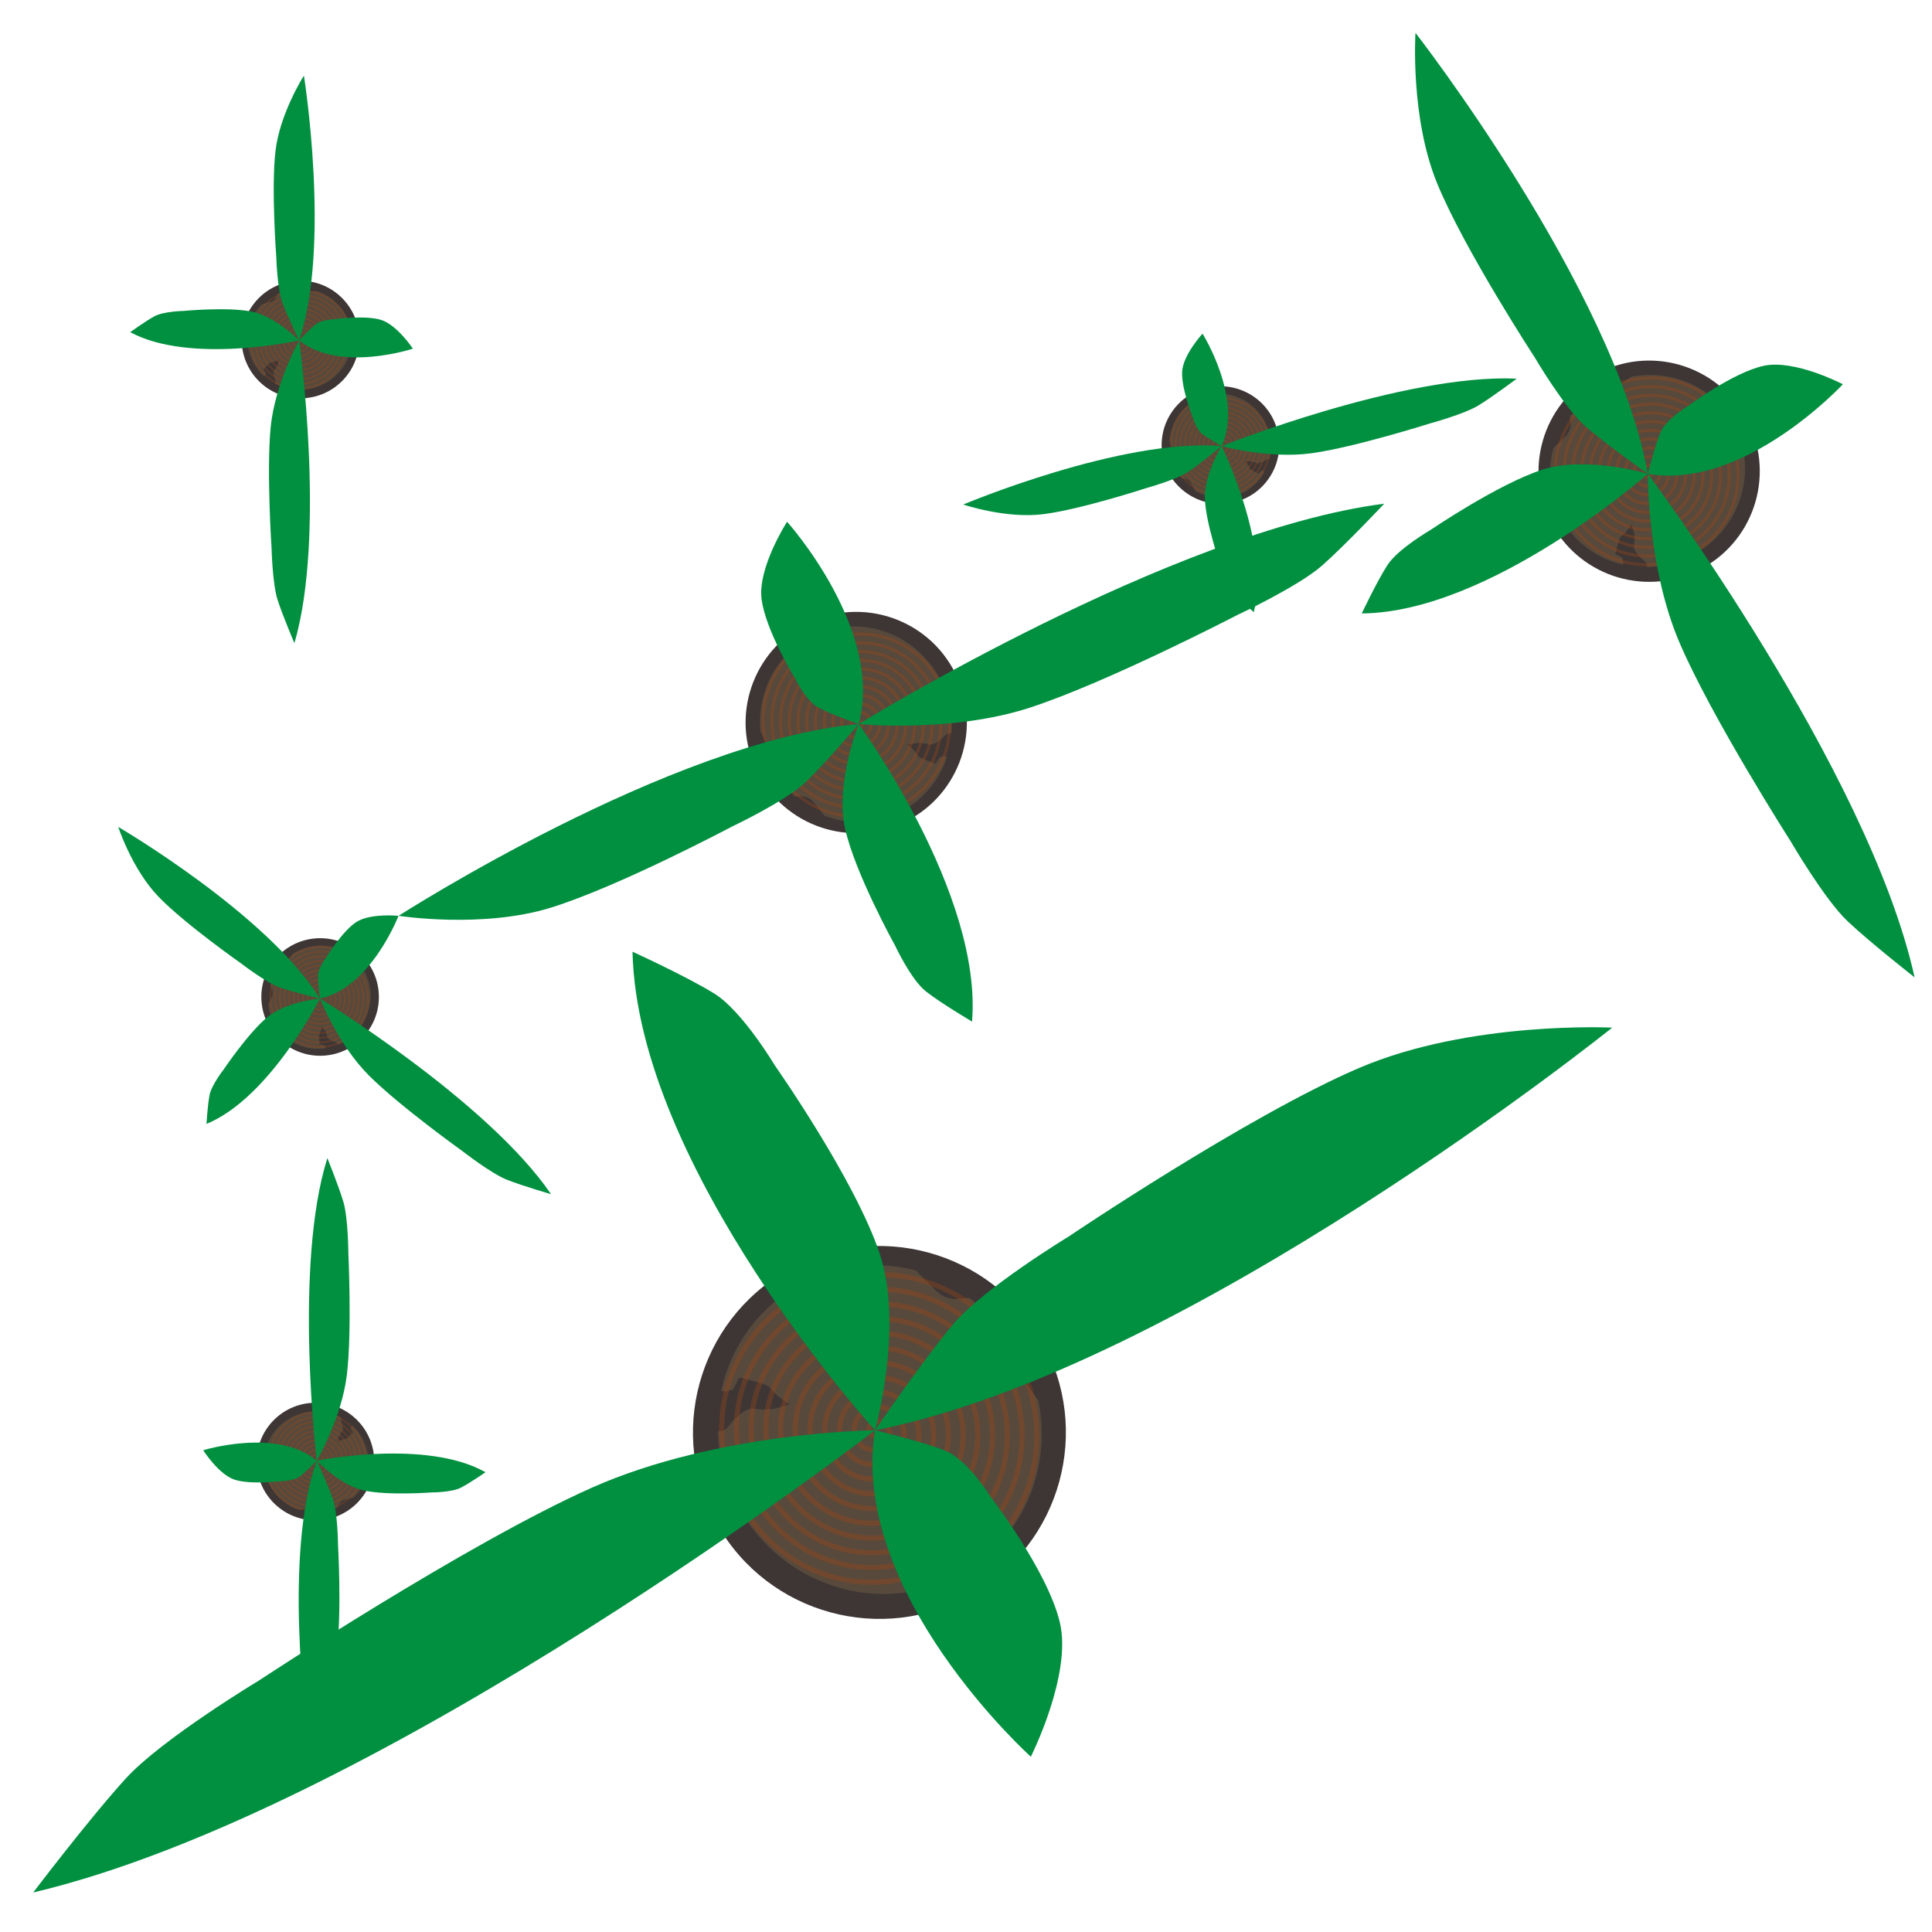 <?xml version="1.0" encoding="UTF-8" standalone="no"?>
<!-- Created with Inkscape (http://www.inkscape.org/) -->

<svg
   width="70px"
   height="70px"
   viewBox="0 0 70 70"
   version="1.1"
   id="SVGRoot"
   sodipodi:docname="shrub-1-3-4.svg"
   inkscape:version="1.1 (c68e22c387, 2021-05-23)"
   xmlns:inkscape="http://www.inkscape.org/namespaces/inkscape"
   xmlns:sodipodi="http://sodipodi.sourceforge.net/DTD/sodipodi-0.dtd"
   xmlns="http://www.w3.org/2000/svg"
   xmlns:svg="http://www.w3.org/2000/svg">
  <sodipodi:namedview
     id="namedview993"
     pagecolor="#505050"
     bordercolor="#eeeeee"
     borderopacity="1"
     inkscape:pageshadow="0"
     inkscape:pageopacity="0"
     inkscape:pagecheckerboard="0"
     inkscape:document-units="px"
     showgrid="false"
     inkscape:zoom="11.313709"
     inkscape:cx="32.52691"
     inkscape:cy="35.885668"
     inkscape:window-width="1918"
     inkscape:window-height="1028"
     inkscape:window-x="1906"
     inkscape:window-y="0"
     inkscape:window-maximized="0"
     inkscape:current-layer="layer1" />
  <defs
     id="defs988">
    <marker
       style="overflow:visible;"
       id="Arrow1Lend"
       refX="0.0"
       refY="0.0"
       orient="auto"
       inkscape:stockid="Arrow1Lend"
       inkscape:isstock="true">
      <path
         transform="scale(0.8) rotate(180) translate(12.5,0)"
         style="fill-rule:evenodd;fill:context-stroke;stroke:context-stroke;stroke-width:1.0pt;"
         d="M 0.0,0.0 L 5.0,-5.0 L -12.5,0.0 L 5.0,5.0 L 0.0,0.0 z "
         id="path8418" />
    </marker>
    <linearGradient
       id="linearGradient4147"
       inkscape:swatch="solid">
      <stop
         style="stop-color:#000000;stop-opacity:1;"
         offset="0"
         id="stop4145" />
    </linearGradient>
  </defs>
  <g
     inkscape:label="Layer 1"
     inkscape:groupmode="layer"
     id="layer1">
    <g
       id="g1284"
       transform="translate(-4.773,-1.326)">
      <g
         id="g1267"
         transform="matrix(1.637,0,0,1.637,-8.61,-10.028)">
        <ellipse
           style="fill:#3d3635;fill-opacity:1;stroke-width:0.038"
           id="path1151"
           cx="14.825"
           cy="14.451"
           rx="1.301"
           ry="1.301" />
        <path
           id="path1297"
           style="fill:#725c42;fill-opacity:0.5;stroke-width:0.045"
           d="m 14.573,13.374 c 0,0 -0.218,0.045 -0.248,0.063 -0.03,0.018 -0.024,0.14 -0.167,0.182 -0.072,0.021 -0.139,0.038 -0.188,0.05 a 1.156,1.125 0 0 0 -7.3e-5,0 1.156,1.125 0 0 0 -0.317,0.77 1.156,1.125 0 0 0 0.375,0.829 c 0.013,-0.018 0.025,-0.041 0.025,-0.058 0,-0.027 0.027,0.021 -0.006,-0.039 -0.033,-0.06 -0.057,-0.045 -0.012,-0.09 0.045,-0.045 0.081,-0.081 0.105,-0.102 0.024,-0.021 0.066,-0.024 0.09,-0.03 0.024,-0.006 0.113,-0.048 0.113,-0.048 -0.042,0.245 -0.131,0.194 -0.11,0.329 0.02,0.126 0.064,0.129 0.026,0.196 a 1.156,1.125 0 0 0 0.551,0.137 1.156,1.125 0 0 0 1.138,-0.938 c -0.198,-0.291 -0.025,-0.269 -0.2,-0.28 -0.143,-0.009 0.094,-0.09 0.196,-0.123 A 1.156,1.125 0 0 0 15.178,13.376 c -0.289,0.041 -0.605,-0.002 -0.605,-0.002 z" />
        <path
           sodipodi:type="spiral"
           style="fill:none;fill-rule:evenodd;stroke:#ae4712;stroke-width:2.736;stroke-miterlimit:4;stroke-dasharray:none;stroke-opacity:0.303"
           id="path9351"
           sodipodi:cx="32.788376"
           sodipodi:cy="32.788376"
           sodipodi:expansion="1"
           sodipodi:revolution="11.149896"
           sodipodi:radius="88.349548"
           sodipodi:argument="-19.529577"
           sodipodi:t0="0"
           d="m 32.788,32.788 c 0.927,-0.749 1.467,0.879 1.246,1.54 -0.601,1.791 -2.981,1.837 -4.326,0.951 -2.406,-1.585 -2.343,-5.034 -0.656,-7.112 2.475,-3.05 7.116,-2.866 9.898,-0.362 3.708,3.338 3.398,9.208 0.067,12.684 -4.192,4.374 -11.306,3.934 -15.47,-0.228 -5.043,-5.04 -4.472,-13.406 0.522,-18.256 5.886,-5.715 15.508,-5.012 21.042,0.817 6.389,6.73 5.553,17.611 -1.112,23.828 C 36.426,53.715 24.284,52.746 17.385,45.245 9.646,36.83 10.749,23.425 19.086,15.845 28.343,7.43 43.011,8.666 51.272,17.841 60.363,27.938 58.994,43.871 48.982,52.812 38.044,62.58 20.845,61.077 11.224,50.227 0.779,38.449 2.416,19.985 14.104,9.684 26.723,-1.438 46.452,0.332 57.433,12.858 69.233,26.317 67.328,47.313 53.964,58.974 39.665,71.451 17.403,69.412 5.063,55.21 -8.092,40.071 -5.919,16.542 9.121,3.523 25.1,-10.31 49.895,-8.003 63.594,7.876 78.105,24.694 75.664,50.756 58.947,65.135 41.289,80.323 13.959,77.748 -1.098,60.192 -16.964,41.695 -14.256,13.098 4.139,-2.639 23.476,-19.182 53.34,-16.34 69.756,2.893 86.977,23.07 84.001,54.201 63.929,71.296 42.913,89.196 10.514,86.085 -7.26,65.175 -25.837,43.319 -22.593,9.653 -0.844,-8.8 21.852,-28.056 56.785,-24.677 75.917,-2.09 95.851,21.445 92.338,57.646 68.912,77.457 44.538,98.07 7.069,94.423 -13.421,70.158 -34.711,44.944 -30.931,6.208 -5.826,-14.961 20.226,-36.93 60.231,-33.015 82.078,-7.072 104.725,19.82 100.676,61.092 73.895,83.618 46.163,106.944 3.623,102.761 -19.582,75.14 -43.586,46.569 -39.268,2.762 -10.809,-21.122 c 29.41,-24.682 74.486,-20.231 99.048,9.068 C 113.6,18.195 109.014,64.538 78.877,89.78 47.788,115.818 0.177,111.099 -25.743,80.123 -52.46,48.195 -47.606,-0.685 -15.792,-27.284 16.975,-54.679 67.123,-49.691 94.401,-17.037 122.474,16.569 117.352,67.984 83.86,95.941 49.414,124.693 -3.269,119.437 -31.904,85.105 -61.335,49.821 -55.945,-4.131 -20.774,-33.445 c 36.124,-30.109 91.343,-24.584 121.336,11.425 17.821,21.396 24.383,50.697 17.566,77.675"
           transform="matrix(0.013,0,0,0.013,14.383,14.047)" />
      </g>
      <g
         id="g1273"
         transform="translate(-10.719,0.03)">
        <path
           style="fill:#009040;fill-opacity:1;stroke:none;stroke-width:1.119px;stroke-linecap:butt;stroke-linejoin:miter;stroke-opacity:1"
           d="m 26.331,13.63 c 1.156,-3.446 0.172,-9.594 0.172,-9.594 0,0 -0.875,1.371 -1.031,2.741 -0.156,1.371 0.031,3.837 0.031,3.837 0,0 0.031,1.136 0.219,1.645 0.188,0.509 0.609,1.371 0.609,1.371 z"
           id="path882" />
        <path
           style="fill:#009040;fill-opacity:1;stroke:none;stroke-width:1.197px;stroke-linecap:butt;stroke-linejoin:miter;stroke-opacity:1"
           d="m 26.159,24.599 c 1.156,-3.94 0.172,-10.969 0.172,-10.969 0,0 -0.875,1.567 -1.031,3.134 -0.156,1.567 0.031,4.388 0.031,4.388 0,0 0.031,1.298 0.219,1.88 0.188,0.582 0.609,1.567 0.609,1.567 z"
           id="path882-7" />
        <path
           style="fill:#009040;fill-opacity:1;stroke:none;stroke-width:0.726px;stroke-linecap:butt;stroke-linejoin:miter;stroke-opacity:1"
           d="m 26.331,13.63 c 1.47,1.179 4.121,0.299 4.121,0.299 0,0 -0.581,-0.876 -1.168,-1.047 -0.587,-0.172 -1.649,-0.022 -1.649,-0.022 0,0 -0.488,0.015 -0.709,0.192 -0.221,0.177 -0.595,0.578 -0.595,0.578 z"
           id="path882-7-0" />
        <path
           style="fill:#009040;fill-opacity:1;stroke:none;stroke-width:0.885px;stroke-linecap:butt;stroke-linejoin:miter;stroke-opacity:1"
           d="m 20.21,13.331 c 2.183,1.179 6.121,0.299 6.121,0.299 0,0 -0.863,-0.876 -1.735,-1.047 -0.873,-0.172 -2.45,-0.022 -2.45,-0.022 0,0 -0.725,0.015 -1.053,0.192 -0.328,0.177 -0.883,0.578 -0.883,0.578 z"
           id="path882-7-0-5" />
      </g>
    </g>
    <g
       id="g1284-2"
       transform="rotate(-50.643,37.399,29.166)">
      <g
         id="g1267-5"
         transform="matrix(1.637,0,0,1.637,-8.61,-10.028)">
        <ellipse
           style="fill:#3d3635;fill-opacity:1;stroke-width:0.038"
           id="path1151-8"
           cx="14.825"
           cy="14.451"
           rx="1.301"
           ry="1.301" />
        <path
           id="path1297-5"
           style="fill:#725c42;fill-opacity:0.5;stroke-width:0.045"
           d="m 14.573,13.374 c 0,0 -0.218,0.045 -0.248,0.063 -0.03,0.018 -0.024,0.14 -0.167,0.182 -0.072,0.021 -0.139,0.038 -0.188,0.05 a 1.156,1.125 0 0 0 -7.3e-5,0 1.156,1.125 0 0 0 -0.317,0.77 1.156,1.125 0 0 0 0.375,0.829 c 0.013,-0.018 0.025,-0.041 0.025,-0.058 0,-0.027 0.027,0.021 -0.006,-0.039 -0.033,-0.06 -0.057,-0.045 -0.012,-0.09 0.045,-0.045 0.081,-0.081 0.105,-0.102 0.024,-0.021 0.066,-0.024 0.09,-0.03 0.024,-0.006 0.113,-0.048 0.113,-0.048 -0.042,0.245 -0.131,0.194 -0.11,0.329 0.02,0.126 0.064,0.129 0.026,0.196 a 1.156,1.125 0 0 0 0.551,0.137 1.156,1.125 0 0 0 1.138,-0.938 c -0.198,-0.291 -0.025,-0.269 -0.2,-0.28 -0.143,-0.009 0.094,-0.09 0.196,-0.123 A 1.156,1.125 0 0 0 15.178,13.376 c -0.289,0.041 -0.605,-0.002 -0.605,-0.002 z" />
        <path
           sodipodi:type="spiral"
           style="fill:none;fill-rule:evenodd;stroke:#ae4712;stroke-width:2.736;stroke-miterlimit:4;stroke-dasharray:none;stroke-opacity:0.303"
           id="path9351-4"
           sodipodi:cx="32.788376"
           sodipodi:cy="32.788376"
           sodipodi:expansion="1"
           sodipodi:revolution="11.149896"
           sodipodi:radius="88.349548"
           sodipodi:argument="-19.529577"
           sodipodi:t0="0"
           transform="matrix(0.013,0,0,0.013,14.383,14.047)"
           d="m 32.788,32.788 c 0.927,-0.749 1.467,0.879 1.246,1.54 -0.601,1.791 -2.981,1.837 -4.326,0.951 -2.406,-1.585 -2.343,-5.034 -0.656,-7.112 2.475,-3.05 7.116,-2.866 9.898,-0.362 3.708,3.338 3.398,9.208 0.067,12.684 -4.192,4.374 -11.306,3.934 -15.47,-0.228 -5.043,-5.04 -4.472,-13.406 0.522,-18.256 5.886,-5.715 15.508,-5.012 21.042,0.817 6.389,6.73 5.553,17.611 -1.112,23.828 C 36.426,53.715 24.284,52.746 17.385,45.245 9.646,36.83 10.749,23.425 19.086,15.845 28.343,7.43 43.011,8.666 51.272,17.841 60.363,27.938 58.994,43.871 48.982,52.812 38.044,62.58 20.845,61.077 11.224,50.227 0.779,38.449 2.416,19.985 14.104,9.684 26.723,-1.438 46.452,0.332 57.433,12.858 69.233,26.317 67.328,47.313 53.964,58.974 39.665,71.451 17.403,69.412 5.063,55.21 -8.092,40.071 -5.919,16.542 9.121,3.523 25.1,-10.31 49.895,-8.003 63.594,7.876 78.105,24.694 75.664,50.756 58.947,65.135 41.289,80.323 13.959,77.748 -1.098,60.192 -16.964,41.695 -14.256,13.098 4.139,-2.639 23.476,-19.182 53.34,-16.34 69.756,2.893 86.977,23.07 84.001,54.201 63.929,71.296 42.913,89.196 10.514,86.085 -7.26,65.175 -25.837,43.319 -22.593,9.653 -0.844,-8.8 21.852,-28.056 56.785,-24.677 75.917,-2.09 95.851,21.445 92.338,57.646 68.912,77.457 44.538,98.07 7.069,94.423 -13.421,70.158 -34.711,44.944 -30.931,6.208 -5.826,-14.961 20.226,-36.93 60.231,-33.015 82.078,-7.072 104.725,19.82 100.676,61.092 73.895,83.618 46.163,106.944 3.623,102.761 -19.582,75.14 -43.586,46.569 -39.268,2.762 -10.809,-21.122 c 29.41,-24.682 74.486,-20.231 99.048,9.068 C 113.6,18.195 109.014,64.538 78.877,89.78 47.788,115.818 0.177,111.099 -25.743,80.123 -52.46,48.195 -47.606,-0.685 -15.792,-27.284 16.975,-54.679 67.123,-49.691 94.401,-17.037 122.474,16.569 117.352,67.984 83.86,95.941 49.414,124.693 -3.269,119.437 -31.904,85.105 -61.335,49.821 -55.945,-4.131 -20.774,-33.445 c 36.124,-30.109 91.343,-24.584 121.336,11.425 17.821,21.396 24.383,50.697 17.566,77.675" />
      </g>
      <g
         id="g1273-6"
         transform="translate(-10.719,0.03)">
        <path
           style="fill:#009040;fill-opacity:1;stroke:none;stroke-width:1.119px;stroke-linecap:butt;stroke-linejoin:miter;stroke-opacity:1"
           d="m 26.331,13.63 c 1.156,-3.446 0.172,-9.594 0.172,-9.594 0,0 -0.875,1.371 -1.031,2.741 -0.156,1.371 0.031,3.837 0.031,3.837 0,0 0.031,1.136 0.219,1.645 0.188,0.509 0.609,1.371 0.609,1.371 z"
           id="path882-5" />
        <path
           style="fill:#009040;fill-opacity:1;stroke:none;stroke-width:1.197px;stroke-linecap:butt;stroke-linejoin:miter;stroke-opacity:1"
           d="m 26.159,24.599 c 1.156,-3.94 0.172,-10.969 0.172,-10.969 0,0 -0.875,1.567 -1.031,3.134 -0.156,1.567 0.031,4.388 0.031,4.388 0,0 0.031,1.298 0.219,1.88 0.188,0.582 0.609,1.567 0.609,1.567 z"
           id="path882-7-8" />
        <path
           style="fill:#009040;fill-opacity:1;stroke:none;stroke-width:0.726px;stroke-linecap:butt;stroke-linejoin:miter;stroke-opacity:1"
           d="m 26.331,13.63 c 1.47,1.179 4.121,0.299 4.121,0.299 0,0 -0.581,-0.876 -1.168,-1.047 -0.587,-0.172 -1.649,-0.022 -1.649,-0.022 0,0 -0.488,0.015 -0.709,0.192 -0.221,0.177 -0.595,0.578 -0.595,0.578 z"
           id="path882-7-0-7" />
        <path
           style="fill:#009040;fill-opacity:1;stroke:none;stroke-width:0.885px;stroke-linecap:butt;stroke-linejoin:miter;stroke-opacity:1"
           d="m 20.21,13.331 c 2.183,1.179 6.121,0.299 6.121,0.299 0,0 -0.863,-0.876 -1.735,-1.047 -0.873,-0.172 -2.45,-0.022 -2.45,-0.022 0,0 -0.725,0.015 -1.053,0.192 -0.328,0.177 -0.883,0.578 -0.883,0.578 z"
           id="path882-7-0-5-0" />
      </g>
    </g>
    <g
       id="g1284-2-5"
       transform="rotate(-178.893,13.734,33.312)">
      <g
         id="g1267-5-1"
         transform="matrix(1.637,0,0,1.637,-8.61,-10.028)">
        <ellipse
           style="fill:#3d3635;fill-opacity:1;stroke-width:0.038"
           id="path1151-8-1"
           cx="14.825"
           cy="14.451"
           rx="1.301"
           ry="1.301" />
        <path
           id="path1297-5-3"
           style="fill:#725c42;fill-opacity:0.5;stroke-width:0.045"
           d="m 14.573,13.374 c 0,0 -0.218,0.045 -0.248,0.063 -0.03,0.018 -0.024,0.14 -0.167,0.182 -0.072,0.021 -0.139,0.038 -0.188,0.05 a 1.156,1.125 0 0 0 -7.3e-5,0 1.156,1.125 0 0 0 -0.317,0.77 1.156,1.125 0 0 0 0.375,0.829 c 0.013,-0.018 0.025,-0.041 0.025,-0.058 0,-0.027 0.027,0.021 -0.006,-0.039 -0.033,-0.06 -0.057,-0.045 -0.012,-0.09 0.045,-0.045 0.081,-0.081 0.105,-0.102 0.024,-0.021 0.066,-0.024 0.09,-0.03 0.024,-0.006 0.113,-0.048 0.113,-0.048 -0.042,0.245 -0.131,0.194 -0.11,0.329 0.02,0.126 0.064,0.129 0.026,0.196 a 1.156,1.125 0 0 0 0.551,0.137 1.156,1.125 0 0 0 1.138,-0.938 c -0.198,-0.291 -0.025,-0.269 -0.2,-0.28 -0.143,-0.009 0.094,-0.09 0.196,-0.123 A 1.156,1.125 0 0 0 15.178,13.376 c -0.289,0.041 -0.605,-0.002 -0.605,-0.002 z" />
        <path
           sodipodi:type="spiral"
           style="fill:none;fill-rule:evenodd;stroke:#ae4712;stroke-width:2.736;stroke-miterlimit:4;stroke-dasharray:none;stroke-opacity:0.303"
           id="path9351-4-3"
           sodipodi:cx="32.788376"
           sodipodi:cy="32.788376"
           sodipodi:expansion="1"
           sodipodi:revolution="11.149896"
           sodipodi:radius="88.349548"
           sodipodi:argument="-19.529577"
           sodipodi:t0="0"
           transform="matrix(0.013,0,0,0.013,14.383,14.047)"
           d="m 32.788,32.788 c 0.927,-0.749 1.467,0.879 1.246,1.54 -0.601,1.791 -2.981,1.837 -4.326,0.951 -2.406,-1.585 -2.343,-5.034 -0.656,-7.112 2.475,-3.05 7.116,-2.866 9.898,-0.362 3.708,3.338 3.398,9.208 0.067,12.684 -4.192,4.374 -11.306,3.934 -15.47,-0.228 -5.043,-5.04 -4.472,-13.406 0.522,-18.256 5.886,-5.715 15.508,-5.012 21.042,0.817 6.389,6.73 5.553,17.611 -1.112,23.828 C 36.426,53.715 24.284,52.746 17.385,45.245 9.646,36.83 10.749,23.425 19.086,15.845 28.343,7.43 43.011,8.666 51.272,17.841 60.363,27.938 58.994,43.871 48.982,52.812 38.044,62.58 20.845,61.077 11.224,50.227 0.779,38.449 2.416,19.985 14.104,9.684 26.723,-1.438 46.452,0.332 57.433,12.858 69.233,26.317 67.328,47.313 53.964,58.974 39.665,71.451 17.403,69.412 5.063,55.21 -8.092,40.071 -5.919,16.542 9.121,3.523 25.1,-10.31 49.895,-8.003 63.594,7.876 78.105,24.694 75.664,50.756 58.947,65.135 41.289,80.323 13.959,77.748 -1.098,60.192 -16.964,41.695 -14.256,13.098 4.139,-2.639 23.476,-19.182 53.34,-16.34 69.756,2.893 86.977,23.07 84.001,54.201 63.929,71.296 42.913,89.196 10.514,86.085 -7.26,65.175 -25.837,43.319 -22.593,9.653 -0.844,-8.8 21.852,-28.056 56.785,-24.677 75.917,-2.09 95.851,21.445 92.338,57.646 68.912,77.457 44.538,98.07 7.069,94.423 -13.421,70.158 -34.711,44.944 -30.931,6.208 -5.826,-14.961 20.226,-36.93 60.231,-33.015 82.078,-7.072 104.725,19.82 100.676,61.092 73.895,83.618 46.163,106.944 3.623,102.761 -19.582,75.14 -43.586,46.569 -39.268,2.762 -10.809,-21.122 c 29.41,-24.682 74.486,-20.231 99.048,9.068 C 113.6,18.195 109.014,64.538 78.877,89.78 47.788,115.818 0.177,111.099 -25.743,80.123 -52.46,48.195 -47.606,-0.685 -15.792,-27.284 16.975,-54.679 67.123,-49.691 94.401,-17.037 122.474,16.569 117.352,67.984 83.86,95.941 49.414,124.693 -3.269,119.437 -31.904,85.105 -61.335,49.821 -55.945,-4.131 -20.774,-33.445 c 36.124,-30.109 91.343,-24.584 121.336,11.425 17.821,21.396 24.383,50.697 17.566,77.675" />
      </g>
      <g
         id="g1273-6-7"
         transform="translate(-10.719,0.03)">
        <path
           style="fill:#009040;fill-opacity:1;stroke:none;stroke-width:1.119px;stroke-linecap:butt;stroke-linejoin:miter;stroke-opacity:1"
           d="m 26.331,13.63 c 1.156,-3.446 0.172,-9.594 0.172,-9.594 0,0 -0.875,1.371 -1.031,2.741 -0.156,1.371 0.031,3.837 0.031,3.837 0,0 0.031,1.136 0.219,1.645 0.188,0.509 0.609,1.371 0.609,1.371 z"
           id="path882-5-6" />
        <path
           style="fill:#009040;fill-opacity:1;stroke:none;stroke-width:1.197px;stroke-linecap:butt;stroke-linejoin:miter;stroke-opacity:1"
           d="m 26.159,24.599 c 1.156,-3.94 0.172,-10.969 0.172,-10.969 0,0 -0.875,1.567 -1.031,3.134 -0.156,1.567 0.031,4.388 0.031,4.388 0,0 0.031,1.298 0.219,1.88 0.188,0.582 0.609,1.567 0.609,1.567 z"
           id="path882-7-8-0" />
        <path
           style="fill:#009040;fill-opacity:1;stroke:none;stroke-width:0.726px;stroke-linecap:butt;stroke-linejoin:miter;stroke-opacity:1"
           d="m 26.331,13.63 c 1.47,1.179 4.121,0.299 4.121,0.299 0,0 -0.581,-0.876 -1.168,-1.047 -0.587,-0.172 -1.649,-0.022 -1.649,-0.022 0,0 -0.488,0.015 -0.709,0.192 -0.221,0.177 -0.595,0.578 -0.595,0.578 z"
           id="path882-7-0-7-8" />
        <path
           style="fill:#009040;fill-opacity:1;stroke:none;stroke-width:0.885px;stroke-linecap:butt;stroke-linejoin:miter;stroke-opacity:1"
           d="m 20.21,13.331 c 2.183,1.179 6.121,0.299 6.121,0.299 0,0 -0.863,-0.876 -1.735,-1.047 -0.873,-0.172 -2.45,-0.022 -2.45,-0.022 0,0 -0.725,0.015 -1.053,0.192 -0.328,0.177 -0.883,0.578 -0.883,0.578 z"
           id="path882-7-0-5-0-9" />
      </g>
    </g>
    <g
       id="g1284-3"
       transform="rotate(-103.771,30.918,3.674)">
      <g
         id="g1267-0"
         transform="matrix(1.637,0,0,1.637,-8.61,-10.028)">
        <ellipse
           style="fill:#3d3635;fill-opacity:1;stroke-width:0.038"
           id="path1151-1"
           cx="14.825"
           cy="14.451"
           rx="1.301"
           ry="1.301" />
        <path
           id="path1297-6"
           style="fill:#725c42;fill-opacity:0.5;stroke-width:0.045"
           d="m 14.573,13.374 c 0,0 -0.218,0.045 -0.248,0.063 -0.03,0.018 -0.024,0.14 -0.167,0.182 -0.072,0.021 -0.139,0.038 -0.188,0.05 a 1.156,1.125 0 0 0 -7.3e-5,0 1.156,1.125 0 0 0 -0.317,0.77 1.156,1.125 0 0 0 0.375,0.829 c 0.013,-0.018 0.025,-0.041 0.025,-0.058 0,-0.027 0.027,0.021 -0.006,-0.039 -0.033,-0.06 -0.057,-0.045 -0.012,-0.09 0.045,-0.045 0.081,-0.081 0.105,-0.102 0.024,-0.021 0.066,-0.024 0.09,-0.03 0.024,-0.006 0.113,-0.048 0.113,-0.048 -0.042,0.245 -0.131,0.194 -0.11,0.329 0.02,0.126 0.064,0.129 0.026,0.196 a 1.156,1.125 0 0 0 0.551,0.137 1.156,1.125 0 0 0 1.138,-0.938 c -0.198,-0.291 -0.025,-0.269 -0.2,-0.28 -0.143,-0.009 0.094,-0.09 0.196,-0.123 A 1.156,1.125 0 0 0 15.178,13.376 c -0.289,0.041 -0.605,-0.002 -0.605,-0.002 z" />
        <path
           sodipodi:type="spiral"
           style="fill:none;fill-rule:evenodd;stroke:#ae4712;stroke-width:2.736;stroke-miterlimit:4;stroke-dasharray:none;stroke-opacity:0.303"
           id="path9351-8"
           sodipodi:cx="32.788376"
           sodipodi:cy="32.788376"
           sodipodi:expansion="1"
           sodipodi:revolution="11.149896"
           sodipodi:radius="88.349548"
           sodipodi:argument="-19.529577"
           sodipodi:t0="0"
           transform="matrix(0.013,0,0,0.013,14.383,14.047)"
           d="m 32.788,32.788 c 0.927,-0.749 1.467,0.879 1.246,1.54 -0.601,1.791 -2.981,1.837 -4.326,0.951 -2.406,-1.585 -2.343,-5.034 -0.656,-7.112 2.475,-3.05 7.116,-2.866 9.898,-0.362 3.708,3.338 3.398,9.208 0.067,12.684 -4.192,4.374 -11.306,3.934 -15.47,-0.228 -5.043,-5.04 -4.472,-13.406 0.522,-18.256 5.886,-5.715 15.508,-5.012 21.042,0.817 6.389,6.73 5.553,17.611 -1.112,23.828 C 36.426,53.715 24.284,52.746 17.385,45.245 9.646,36.83 10.749,23.425 19.086,15.845 28.343,7.43 43.011,8.666 51.272,17.841 60.363,27.938 58.994,43.871 48.982,52.812 38.044,62.58 20.845,61.077 11.224,50.227 0.779,38.449 2.416,19.985 14.104,9.684 26.723,-1.438 46.452,0.332 57.433,12.858 69.233,26.317 67.328,47.313 53.964,58.974 39.665,71.451 17.403,69.412 5.063,55.21 -8.092,40.071 -5.919,16.542 9.121,3.523 25.1,-10.31 49.895,-8.003 63.594,7.876 78.105,24.694 75.664,50.756 58.947,65.135 41.289,80.323 13.959,77.748 -1.098,60.192 -16.964,41.695 -14.256,13.098 4.139,-2.639 23.476,-19.182 53.34,-16.34 69.756,2.893 86.977,23.07 84.001,54.201 63.929,71.296 42.913,89.196 10.514,86.085 -7.26,65.175 -25.837,43.319 -22.593,9.653 -0.844,-8.8 21.852,-28.056 56.785,-24.677 75.917,-2.09 95.851,21.445 92.338,57.646 68.912,77.457 44.538,98.07 7.069,94.423 -13.421,70.158 -34.711,44.944 -30.931,6.208 -5.826,-14.961 20.226,-36.93 60.231,-33.015 82.078,-7.072 104.725,19.82 100.676,61.092 73.895,83.618 46.163,106.944 3.623,102.761 -19.582,75.14 -43.586,46.569 -39.268,2.762 -10.809,-21.122 c 29.41,-24.682 74.486,-20.231 99.048,9.068 C 113.6,18.195 109.014,64.538 78.877,89.78 47.788,115.818 0.177,111.099 -25.743,80.123 -52.46,48.195 -47.606,-0.685 -15.792,-27.284 16.975,-54.679 67.123,-49.691 94.401,-17.037 122.474,16.569 117.352,67.984 83.86,95.941 49.414,124.693 -3.269,119.437 -31.904,85.105 -61.335,49.821 -55.945,-4.131 -20.774,-33.445 c 36.124,-30.109 91.343,-24.584 121.336,11.425 17.821,21.396 24.383,50.697 17.566,77.675" />
      </g>
      <g
         id="g1273-9"
         transform="translate(-10.719,0.03)">
        <path
           style="fill:#009040;fill-opacity:1;stroke:none;stroke-width:1.119px;stroke-linecap:butt;stroke-linejoin:miter;stroke-opacity:1"
           d="m 26.331,13.63 c 1.156,-3.446 0.172,-9.594 0.172,-9.594 0,0 -0.875,1.371 -1.031,2.741 -0.156,1.371 0.031,3.837 0.031,3.837 0,0 0.031,1.136 0.219,1.645 0.188,0.509 0.609,1.371 0.609,1.371 z"
           id="path882-1" />
        <path
           style="fill:#009040;fill-opacity:1;stroke:none;stroke-width:1.197px;stroke-linecap:butt;stroke-linejoin:miter;stroke-opacity:1"
           d="m 26.159,24.599 c 1.156,-3.94 0.172,-10.969 0.172,-10.969 0,0 -0.875,1.567 -1.031,3.134 -0.156,1.567 0.031,4.388 0.031,4.388 0,0 0.031,1.298 0.219,1.88 0.188,0.582 0.609,1.567 0.609,1.567 z"
           id="path882-7-2" />
        <path
           style="fill:#009040;fill-opacity:1;stroke:none;stroke-width:0.726px;stroke-linecap:butt;stroke-linejoin:miter;stroke-opacity:1"
           d="m 26.331,13.63 c 1.47,1.179 4.121,0.299 4.121,0.299 0,0 -0.581,-0.876 -1.168,-1.047 -0.587,-0.172 -1.649,-0.022 -1.649,-0.022 0,0 -0.488,0.015 -0.709,0.192 -0.221,0.177 -0.595,0.578 -0.595,0.578 z"
           id="path882-7-0-1" />
        <path
           style="fill:#009040;fill-opacity:1;stroke:none;stroke-width:0.885px;stroke-linecap:butt;stroke-linejoin:miter;stroke-opacity:1"
           d="m 20.21,13.331 c 2.183,1.179 6.121,0.299 6.121,0.299 0,0 -0.863,-0.876 -1.735,-1.047 -0.873,-0.172 -2.45,-0.022 -2.45,-0.022 0,0 -0.725,0.015 -1.053,0.192 -0.328,0.177 -0.883,0.578 -0.883,0.578 z"
           id="path882-7-0-5-3" />
      </g>
    </g>
    <g
       id="g1284-1-4-4"
       transform="matrix(-0.755,-1.724,1.724,-0.755,19.35,63.463)">
      <g
         id="g1267-4-8-6"
         transform="matrix(1.637,0,0,1.637,-8.61,-10.028)">
        <ellipse
           style="fill:#3d3635;fill-opacity:1;stroke-width:0.038"
           id="path1151-4-8-4"
           cx="14.825"
           cy="14.451"
           rx="1.301"
           ry="1.301" />
        <path
           id="path1297-8-4-6"
           style="fill:#725c42;fill-opacity:0.5;stroke-width:0.045"
           d="m 14.573,13.374 c 0,0 -0.218,0.045 -0.248,0.063 -0.03,0.018 -0.024,0.14 -0.167,0.182 -0.072,0.021 -0.139,0.038 -0.188,0.05 a 1.156,1.125 0 0 0 -7.3e-5,0 1.156,1.125 0 0 0 -0.317,0.77 1.156,1.125 0 0 0 0.375,0.829 c 0.013,-0.018 0.025,-0.041 0.025,-0.058 0,-0.027 0.027,0.021 -0.006,-0.039 -0.033,-0.06 -0.057,-0.045 -0.012,-0.09 0.045,-0.045 0.081,-0.081 0.105,-0.102 0.024,-0.021 0.066,-0.024 0.09,-0.03 0.024,-0.006 0.113,-0.048 0.113,-0.048 -0.042,0.245 -0.131,0.194 -0.11,0.329 0.02,0.126 0.064,0.129 0.026,0.196 a 1.156,1.125 0 0 0 0.551,0.137 1.156,1.125 0 0 0 1.138,-0.938 c -0.198,-0.291 -0.025,-0.269 -0.2,-0.28 -0.143,-0.009 0.094,-0.09 0.196,-0.123 A 1.156,1.125 0 0 0 15.178,13.376 c -0.289,0.041 -0.605,-0.002 -0.605,-0.002 z" />
        <path
           sodipodi:type="spiral"
           style="fill:none;fill-rule:evenodd;stroke:#ae4712;stroke-width:2.736;stroke-miterlimit:4;stroke-dasharray:none;stroke-opacity:0.303"
           id="path9351-5-0-2"
           sodipodi:cx="32.788376"
           sodipodi:cy="32.788376"
           sodipodi:expansion="1"
           sodipodi:revolution="11.149896"
           sodipodi:radius="88.349548"
           sodipodi:argument="-19.529577"
           sodipodi:t0="0"
           transform="matrix(0.013,0,0,0.013,14.383,14.047)"
           d="m 32.788,32.788 c 0.927,-0.749 1.467,0.879 1.246,1.54 -0.601,1.791 -2.981,1.837 -4.326,0.951 -2.406,-1.585 -2.343,-5.034 -0.656,-7.112 2.475,-3.05 7.116,-2.866 9.898,-0.362 3.708,3.338 3.398,9.208 0.067,12.684 -4.192,4.374 -11.306,3.934 -15.47,-0.228 -5.043,-5.04 -4.472,-13.406 0.522,-18.256 5.886,-5.715 15.508,-5.012 21.042,0.817 6.389,6.73 5.553,17.611 -1.112,23.828 C 36.426,53.715 24.284,52.746 17.385,45.245 9.646,36.83 10.749,23.425 19.086,15.845 28.343,7.43 43.011,8.666 51.272,17.841 60.363,27.938 58.994,43.871 48.982,52.812 38.044,62.58 20.845,61.077 11.224,50.227 0.779,38.449 2.416,19.985 14.104,9.684 26.723,-1.438 46.452,0.332 57.433,12.858 69.233,26.317 67.328,47.313 53.964,58.974 39.665,71.451 17.403,69.412 5.063,55.21 -8.092,40.071 -5.919,16.542 9.121,3.523 25.1,-10.31 49.895,-8.003 63.594,7.876 78.105,24.694 75.664,50.756 58.947,65.135 41.289,80.323 13.959,77.748 -1.098,60.192 -16.964,41.695 -14.256,13.098 4.139,-2.639 23.476,-19.182 53.34,-16.34 69.756,2.893 86.977,23.07 84.001,54.201 63.929,71.296 42.913,89.196 10.514,86.085 -7.26,65.175 -25.837,43.319 -22.593,9.653 -0.844,-8.8 21.852,-28.056 56.785,-24.677 75.917,-2.09 95.851,21.445 92.338,57.646 68.912,77.457 44.538,98.07 7.069,94.423 -13.421,70.158 -34.711,44.944 -30.931,6.208 -5.826,-14.961 20.226,-36.93 60.231,-33.015 82.078,-7.072 104.725,19.82 100.676,61.092 73.895,83.618 46.163,106.944 3.623,102.761 -19.582,75.14 -43.586,46.569 -39.268,2.762 -10.809,-21.122 c 29.41,-24.682 74.486,-20.231 99.048,9.068 C 113.6,18.195 109.014,64.538 78.877,89.78 47.788,115.818 0.177,111.099 -25.743,80.123 -52.46,48.195 -47.606,-0.685 -15.792,-27.284 16.975,-54.679 67.123,-49.691 94.401,-17.037 122.474,16.569 117.352,67.984 83.86,95.941 49.414,124.693 -3.269,119.437 -31.904,85.105 -61.335,49.821 -55.945,-4.131 -20.774,-33.445 c 36.124,-30.109 91.343,-24.584 121.336,11.425 17.821,21.396 24.383,50.697 17.566,77.675" />
      </g>
      <g
         id="g1273-5-7-1"
         transform="translate(-10.719,0.03)">
        <path
           style="fill:#009040;fill-opacity:1;stroke:none;stroke-width:1.119px;stroke-linecap:butt;stroke-linejoin:miter;stroke-opacity:1"
           d="m 26.331,13.63 c 1.156,-3.446 0.172,-9.594 0.172,-9.594 0,0 -0.875,1.371 -1.031,2.741 -0.156,1.371 0.031,3.837 0.031,3.837 0,0 0.031,1.136 0.219,1.645 0.188,0.509 0.609,1.371 0.609,1.371 z"
           id="path882-2-6-1" />
        <path
           style="fill:#009040;fill-opacity:1;stroke:none;stroke-width:1.197px;stroke-linecap:butt;stroke-linejoin:miter;stroke-opacity:1"
           d="m 26.159,24.599 c 1.156,-3.94 0.172,-10.969 0.172,-10.969 0,0 -0.875,1.567 -1.031,3.134 -0.156,1.567 0.031,4.388 0.031,4.388 0,0 0.031,1.298 0.219,1.88 0.188,0.582 0.609,1.567 0.609,1.567 z"
           id="path882-7-7-4-4" />
        <path
           style="fill:#009040;fill-opacity:1;stroke:none;stroke-width:0.726px;stroke-linecap:butt;stroke-linejoin:miter;stroke-opacity:1"
           d="m 26.331,13.63 c 1.47,1.179 4.121,0.299 4.121,0.299 0,0 -0.581,-0.876 -1.168,-1.047 -0.587,-0.172 -1.649,-0.022 -1.649,-0.022 0,0 -0.488,0.015 -0.709,0.192 -0.221,0.177 -0.595,0.578 -0.595,0.578 z"
           id="path882-7-0-4-7-9" />
        <path
           style="fill:#009040;fill-opacity:1;stroke:none;stroke-width:0.885px;stroke-linecap:butt;stroke-linejoin:miter;stroke-opacity:1"
           d="m 20.21,13.331 c 2.183,1.179 6.121,0.299 6.121,0.299 0,0 -0.863,-0.876 -1.735,-1.047 -0.873,-0.172 -2.45,-0.022 -2.45,-0.022 0,0 -0.725,0.015 -1.053,0.192 -0.328,0.177 -0.883,0.578 -0.883,0.578 z"
           id="path882-7-0-5-5-9-5" />
      </g>
    </g>
    <g
       id="g1284-1-4-4-8"
       transform="matrix(1.649,-0.907,0.907,1.649,21.57,8.802)">
      <g
         id="g1267-4-8-6-0"
         transform="matrix(1.637,0,0,1.637,-8.61,-10.028)">
        <ellipse
           style="fill:#3d3635;fill-opacity:1;stroke-width:0.038"
           id="path1151-4-8-4-3"
           cx="14.825"
           cy="14.451"
           rx="1.301"
           ry="1.301" />
        <path
           id="path1297-8-4-6-4"
           style="fill:#725c42;fill-opacity:0.5;stroke-width:0.045"
           d="m 14.573,13.374 c 0,0 -0.218,0.045 -0.248,0.063 -0.03,0.018 -0.024,0.14 -0.167,0.182 -0.072,0.021 -0.139,0.038 -0.188,0.05 a 1.156,1.125 0 0 0 -7.3e-5,0 1.156,1.125 0 0 0 -0.317,0.77 1.156,1.125 0 0 0 0.375,0.829 c 0.013,-0.018 0.025,-0.041 0.025,-0.058 0,-0.027 0.027,0.021 -0.006,-0.039 -0.033,-0.06 -0.057,-0.045 -0.012,-0.09 0.045,-0.045 0.081,-0.081 0.105,-0.102 0.024,-0.021 0.066,-0.024 0.09,-0.03 0.024,-0.006 0.113,-0.048 0.113,-0.048 -0.042,0.245 -0.131,0.194 -0.11,0.329 0.02,0.126 0.064,0.129 0.026,0.196 a 1.156,1.125 0 0 0 0.551,0.137 1.156,1.125 0 0 0 1.138,-0.938 c -0.198,-0.291 -0.025,-0.269 -0.2,-0.28 -0.143,-0.009 0.094,-0.09 0.196,-0.123 A 1.156,1.125 0 0 0 15.178,13.376 c -0.289,0.041 -0.605,-0.002 -0.605,-0.002 z" />
        <path
           sodipodi:type="spiral"
           style="fill:none;fill-rule:evenodd;stroke:#ae4712;stroke-width:2.736;stroke-miterlimit:4;stroke-dasharray:none;stroke-opacity:0.303"
           id="path9351-5-0-2-6"
           sodipodi:cx="32.788376"
           sodipodi:cy="32.788376"
           sodipodi:expansion="1"
           sodipodi:revolution="11.149896"
           sodipodi:radius="88.349548"
           sodipodi:argument="-19.529577"
           sodipodi:t0="0"
           transform="matrix(0.013,0,0,0.013,14.383,14.047)"
           d="m 32.788,32.788 c 0.927,-0.749 1.467,0.879 1.246,1.54 -0.601,1.791 -2.981,1.837 -4.326,0.951 -2.406,-1.585 -2.343,-5.034 -0.656,-7.112 2.475,-3.05 7.116,-2.866 9.898,-0.362 3.708,3.338 3.398,9.208 0.067,12.684 -4.192,4.374 -11.306,3.934 -15.47,-0.228 -5.043,-5.04 -4.472,-13.406 0.522,-18.256 5.886,-5.715 15.508,-5.012 21.042,0.817 6.389,6.73 5.553,17.611 -1.112,23.828 C 36.426,53.715 24.284,52.746 17.385,45.245 9.646,36.83 10.749,23.425 19.086,15.845 28.343,7.43 43.011,8.666 51.272,17.841 60.363,27.938 58.994,43.871 48.982,52.812 38.044,62.58 20.845,61.077 11.224,50.227 0.779,38.449 2.416,19.985 14.104,9.684 26.723,-1.438 46.452,0.332 57.433,12.858 69.233,26.317 67.328,47.313 53.964,58.974 39.665,71.451 17.403,69.412 5.063,55.21 -8.092,40.071 -5.919,16.542 9.121,3.523 25.1,-10.31 49.895,-8.003 63.594,7.876 78.105,24.694 75.664,50.756 58.947,65.135 41.289,80.323 13.959,77.748 -1.098,60.192 -16.964,41.695 -14.256,13.098 4.139,-2.639 23.476,-19.182 53.34,-16.34 69.756,2.893 86.977,23.07 84.001,54.201 63.929,71.296 42.913,89.196 10.514,86.085 -7.26,65.175 -25.837,43.319 -22.593,9.653 -0.844,-8.8 21.852,-28.056 56.785,-24.677 75.917,-2.09 95.851,21.445 92.338,57.646 68.912,77.457 44.538,98.07 7.069,94.423 -13.421,70.158 -34.711,44.944 -30.931,6.208 -5.826,-14.961 20.226,-36.93 60.231,-33.015 82.078,-7.072 104.725,19.82 100.676,61.092 73.895,83.618 46.163,106.944 3.623,102.761 -19.582,75.14 -43.586,46.569 -39.268,2.762 -10.809,-21.122 c 29.41,-24.682 74.486,-20.231 99.048,9.068 C 113.6,18.195 109.014,64.538 78.877,89.78 47.788,115.818 0.177,111.099 -25.743,80.123 -52.46,48.195 -47.606,-0.685 -15.792,-27.284 16.975,-54.679 67.123,-49.691 94.401,-17.037 122.474,16.569 117.352,67.984 83.86,95.941 49.414,124.693 -3.269,119.437 -31.904,85.105 -61.335,49.821 -55.945,-4.131 -20.774,-33.445 c 36.124,-30.109 91.343,-24.584 121.336,11.425 17.821,21.396 24.383,50.697 17.566,77.675" />
      </g>
      <g
         id="g1273-5-7-1-0"
         transform="translate(-10.719,0.03)">
        <path
           style="fill:#009040;fill-opacity:1;stroke:none;stroke-width:1.119px;stroke-linecap:butt;stroke-linejoin:miter;stroke-opacity:1"
           d="m 26.331,13.63 c 1.156,-3.446 0.172,-9.594 0.172,-9.594 0,0 -0.875,1.371 -1.031,2.741 -0.156,1.371 0.031,3.837 0.031,3.837 0,0 0.031,1.136 0.219,1.645 0.188,0.509 0.609,1.371 0.609,1.371 z"
           id="path882-2-6-1-9" />
        <path
           style="fill:#009040;fill-opacity:1;stroke:none;stroke-width:1.197px;stroke-linecap:butt;stroke-linejoin:miter;stroke-opacity:1"
           d="m 26.159,24.599 c 1.156,-3.94 0.172,-10.969 0.172,-10.969 0,0 -0.875,1.567 -1.031,3.134 -0.156,1.567 0.031,4.388 0.031,4.388 0,0 0.031,1.298 0.219,1.88 0.188,0.582 0.609,1.567 0.609,1.567 z"
           id="path882-7-7-4-4-6" />
        <path
           style="fill:#009040;fill-opacity:1;stroke:none;stroke-width:0.726px;stroke-linecap:butt;stroke-linejoin:miter;stroke-opacity:1"
           d="m 26.331,13.63 c 1.47,1.179 4.121,0.299 4.121,0.299 0,0 -0.581,-0.876 -1.168,-1.047 -0.587,-0.172 -1.649,-0.022 -1.649,-0.022 0,0 -0.488,0.015 -0.709,0.192 -0.221,0.177 -0.595,0.578 -0.595,0.578 z"
           id="path882-7-0-4-7-9-7" />
        <path
           style="fill:#009040;fill-opacity:1;stroke:none;stroke-width:0.885px;stroke-linecap:butt;stroke-linejoin:miter;stroke-opacity:1"
           d="m 20.21,13.331 c 2.183,1.179 6.121,0.299 6.121,0.299 0,0 -0.863,-0.876 -1.735,-1.047 -0.873,-0.172 -2.45,-0.022 -2.45,-0.022 0,0 -0.725,0.015 -1.053,0.192 -0.328,0.177 -0.883,0.578 -0.883,0.578 z"
           id="path882-7-0-5-5-9-5-1" />
      </g>
    </g>
    <g
       id="g1284-1-0"
       transform="matrix(1.57,2.756,-2.756,1.57,44.839,-12.651)">
      <g
         id="g1267-4-0"
         transform="matrix(1.637,0,0,1.637,-8.61,-10.028)">
        <ellipse
           style="fill:#3d3635;fill-opacity:1;stroke-width:0.038"
           id="path1151-4-2"
           cx="14.825"
           cy="14.451"
           rx="1.301"
           ry="1.301" />
        <path
           id="path1297-8-8"
           style="fill:#725c42;fill-opacity:0.5;stroke-width:0.045"
           d="m 14.573,13.374 c 0,0 -0.218,0.045 -0.248,0.063 -0.03,0.018 -0.024,0.14 -0.167,0.182 -0.072,0.021 -0.139,0.038 -0.188,0.05 a 1.156,1.125 0 0 0 -7.3e-5,0 1.156,1.125 0 0 0 -0.317,0.77 1.156,1.125 0 0 0 0.375,0.829 c 0.013,-0.018 0.025,-0.041 0.025,-0.058 0,-0.027 0.027,0.021 -0.006,-0.039 -0.033,-0.06 -0.057,-0.045 -0.012,-0.09 0.045,-0.045 0.081,-0.081 0.105,-0.102 0.024,-0.021 0.066,-0.024 0.09,-0.03 0.024,-0.006 0.113,-0.048 0.113,-0.048 -0.042,0.245 -0.131,0.194 -0.11,0.329 0.02,0.126 0.064,0.129 0.026,0.196 a 1.156,1.125 0 0 0 0.551,0.137 1.156,1.125 0 0 0 1.138,-0.938 c -0.198,-0.291 -0.025,-0.269 -0.2,-0.28 -0.143,-0.009 0.094,-0.09 0.196,-0.123 A 1.156,1.125 0 0 0 15.178,13.376 c -0.289,0.041 -0.605,-0.002 -0.605,-0.002 z" />
        <path
           sodipodi:type="spiral"
           style="fill:none;fill-rule:evenodd;stroke:#ae4712;stroke-width:2.736;stroke-miterlimit:4;stroke-dasharray:none;stroke-opacity:0.303"
           id="path9351-5-9"
           sodipodi:cx="32.788376"
           sodipodi:cy="32.788376"
           sodipodi:expansion="1"
           sodipodi:revolution="11.149896"
           sodipodi:radius="88.349548"
           sodipodi:argument="-19.529577"
           sodipodi:t0="0"
           transform="matrix(0.013,0,0,0.013,14.383,14.047)"
           d="m 32.788,32.788 c 0.927,-0.749 1.467,0.879 1.246,1.54 -0.601,1.791 -2.981,1.837 -4.326,0.951 -2.406,-1.585 -2.343,-5.034 -0.656,-7.112 2.475,-3.05 7.116,-2.866 9.898,-0.362 3.708,3.338 3.398,9.208 0.067,12.684 -4.192,4.374 -11.306,3.934 -15.47,-0.228 -5.043,-5.04 -4.472,-13.406 0.522,-18.256 5.886,-5.715 15.508,-5.012 21.042,0.817 6.389,6.73 5.553,17.611 -1.112,23.828 C 36.426,53.715 24.284,52.746 17.385,45.245 9.646,36.83 10.749,23.425 19.086,15.845 28.343,7.43 43.011,8.666 51.272,17.841 60.363,27.938 58.994,43.871 48.982,52.812 38.044,62.58 20.845,61.077 11.224,50.227 0.779,38.449 2.416,19.985 14.104,9.684 26.723,-1.438 46.452,0.332 57.433,12.858 69.233,26.317 67.328,47.313 53.964,58.974 39.665,71.451 17.403,69.412 5.063,55.21 -8.092,40.071 -5.919,16.542 9.121,3.523 25.1,-10.31 49.895,-8.003 63.594,7.876 78.105,24.694 75.664,50.756 58.947,65.135 41.289,80.323 13.959,77.748 -1.098,60.192 -16.964,41.695 -14.256,13.098 4.139,-2.639 23.476,-19.182 53.34,-16.34 69.756,2.893 86.977,23.07 84.001,54.201 63.929,71.296 42.913,89.196 10.514,86.085 -7.26,65.175 -25.837,43.319 -22.593,9.653 -0.844,-8.8 21.852,-28.056 56.785,-24.677 75.917,-2.09 95.851,21.445 92.338,57.646 68.912,77.457 44.538,98.07 7.069,94.423 -13.421,70.158 -34.711,44.944 -30.931,6.208 -5.826,-14.961 20.226,-36.93 60.231,-33.015 82.078,-7.072 104.725,19.82 100.676,61.092 73.895,83.618 46.163,106.944 3.623,102.761 -19.582,75.14 -43.586,46.569 -39.268,2.762 -10.809,-21.122 c 29.41,-24.682 74.486,-20.231 99.048,9.068 C 113.6,18.195 109.014,64.538 78.877,89.78 47.788,115.818 0.177,111.099 -25.743,80.123 -52.46,48.195 -47.606,-0.685 -15.792,-27.284 16.975,-54.679 67.123,-49.691 94.401,-17.037 122.474,16.569 117.352,67.984 83.86,95.941 49.414,124.693 -3.269,119.437 -31.904,85.105 -61.335,49.821 -55.945,-4.131 -20.774,-33.445 c 36.124,-30.109 91.343,-24.584 121.336,11.425 17.821,21.396 24.383,50.697 17.566,77.675" />
      </g>
      <g
         id="g1273-5-2"
         transform="translate(-10.719,0.03)">
        <path
           style="fill:#009040;fill-opacity:1;stroke:none;stroke-width:1.119px;stroke-linecap:butt;stroke-linejoin:miter;stroke-opacity:1"
           d="m 26.331,13.63 c 1.156,-3.446 0.172,-9.594 0.172,-9.594 0,0 -0.875,1.371 -1.031,2.741 -0.156,1.371 0.031,3.837 0.031,3.837 0,0 0.031,1.136 0.219,1.645 0.188,0.509 0.609,1.371 0.609,1.371 z"
           id="path882-2-4" />
        <path
           style="fill:#009040;fill-opacity:1;stroke:none;stroke-width:1.197px;stroke-linecap:butt;stroke-linejoin:miter;stroke-opacity:1"
           d="m 26.159,24.599 c 1.156,-3.94 0.172,-10.969 0.172,-10.969 0,0 -0.875,1.567 -1.031,3.134 -0.156,1.567 0.031,4.388 0.031,4.388 0,0 0.031,1.298 0.219,1.88 0.188,0.582 0.609,1.567 0.609,1.567 z"
           id="path882-7-7-1" />
        <path
           style="fill:#009040;fill-opacity:1;stroke:none;stroke-width:0.726px;stroke-linecap:butt;stroke-linejoin:miter;stroke-opacity:1"
           d="m 26.331,13.63 c 1.47,1.179 4.121,0.299 4.121,0.299 0,0 -0.581,-0.876 -1.168,-1.047 -0.587,-0.172 -1.649,-0.022 -1.649,-0.022 0,0 -0.488,0.015 -0.709,0.192 -0.221,0.177 -0.595,0.578 -0.595,0.578 z"
           id="path882-7-0-4-1" />
        <path
           style="fill:#009040;fill-opacity:1;stroke:none;stroke-width:0.885px;stroke-linecap:butt;stroke-linejoin:miter;stroke-opacity:1"
           d="m 20.21,13.331 c 2.183,1.179 6.121,0.299 6.121,0.299 0,0 -0.863,-0.876 -1.735,-1.047 -0.873,-0.172 -2.45,-0.022 -2.45,-0.022 0,0 -0.725,0.015 -1.053,0.192 -0.328,0.177 -0.883,0.578 -0.883,0.578 z"
           id="path882-7-0-5-5-2" />
      </g>
    </g>
  </g>
</svg>
